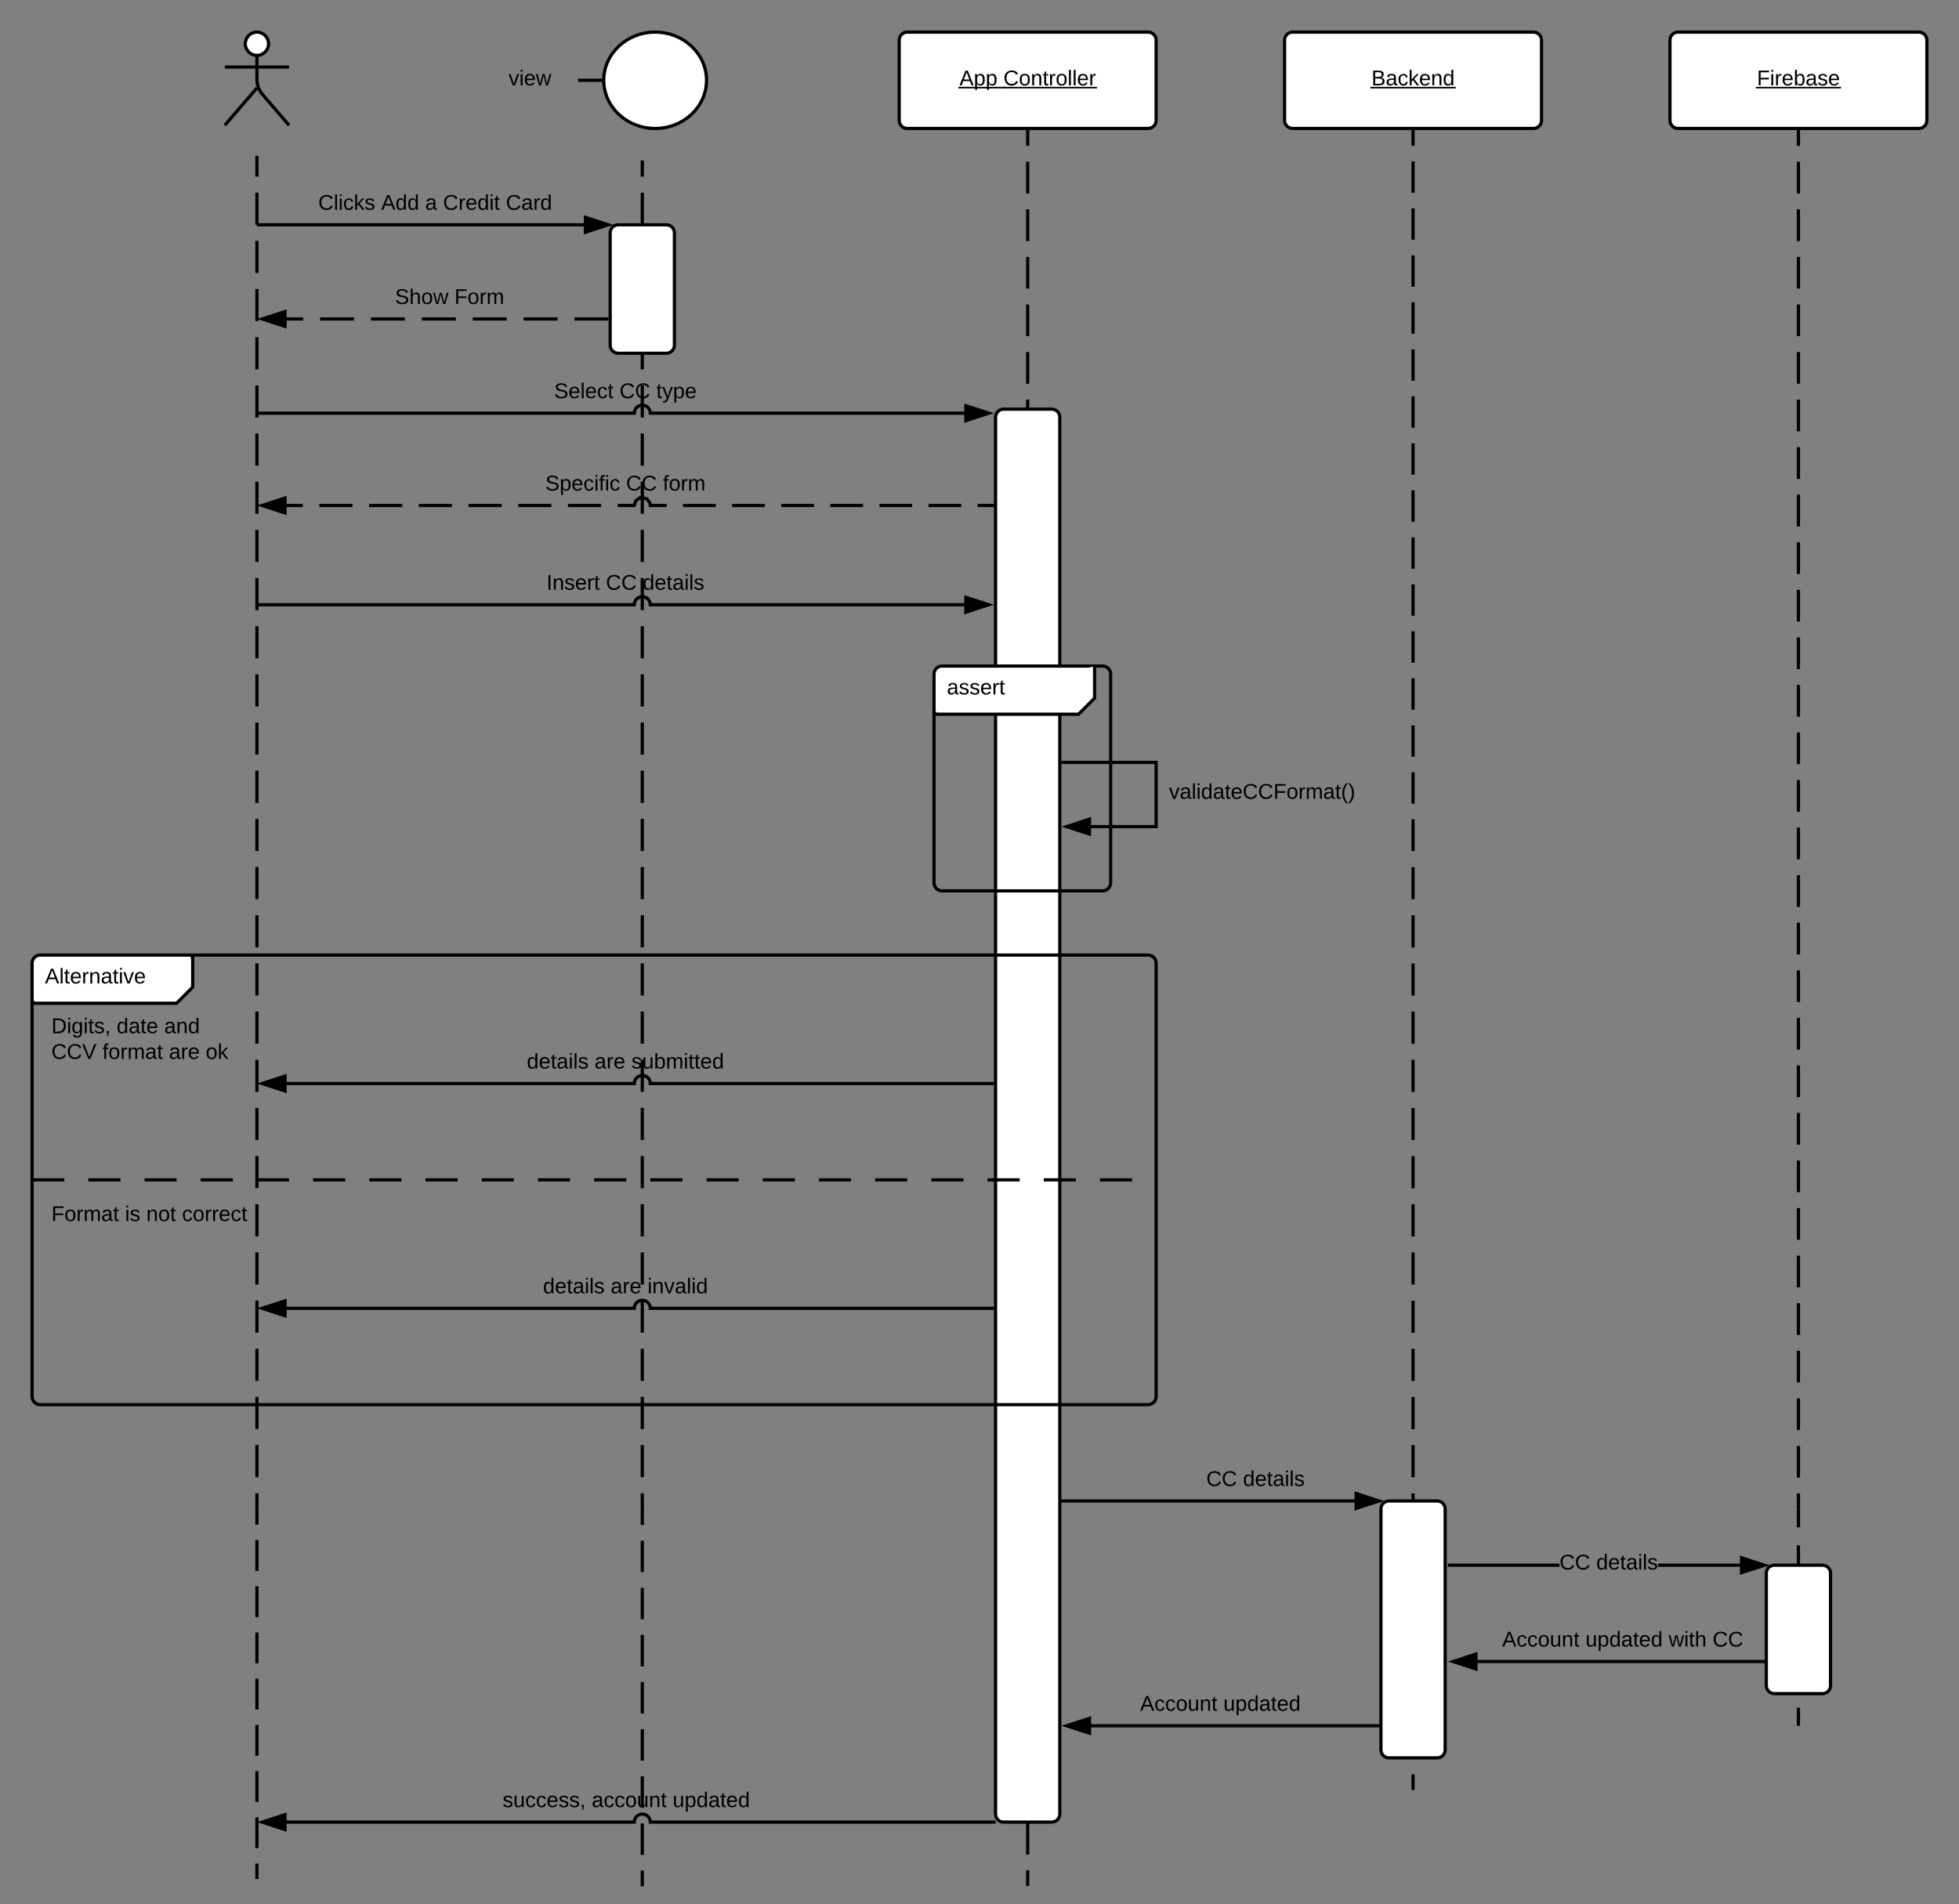 <svg xmlns="http://www.w3.org/2000/svg" xmlns:xlink="http://www.w3.org/1999/xlink" xmlns:lucid="lucid" width="1220" height="1185.83"><rect width="100%" height="100%" fill="#808080" stroke="none"/><g transform="translate(-12 534.833)" lucid:page-tab-id="0_0"><path d="M652 405.17v234.55" fill="none"/><path d="M652 405.17v9.77m0 9.77v19.56m0 9.77v19.55m0 9.77v19.55m0 9.77v19.54m0 9.8v19.53m0 9.78v19.55m0 9.77v19.55m0 9.77v9.78" stroke="#000" stroke-width="2" fill="none"/><path d="M179.25-507.58c0 4-3.25 7.25-7.25 7.25s-7.25-3.25-7.25-7.25 3.25-7.25 7.25-7.25 7.25 3.24 7.25 7.25z" stroke="#000" stroke-width="2" fill="#fff"/><path d="M152-509.83c0-2.76 2.24-5 5-5h30c2.76 0 5 2.24 5 5v48c0 2.76-2.24 5-5 5h-30c-2.76 0-5-2.24-5-5z" fill="none"/><path d="M172-500.33v15.3c0 2.76 1.46 6.7 3.26 8.78L192-456.83m-20-23.2l-20 23.2m0-36.25h40" stroke="#000" stroke-width="2" fill="none"/><path d="M172-434.83v840" fill="none"/><path d="M172-434.83v10m0 10v20m0 10v20m0 10v20m0 10v20m0 10v20m0 10v20m0 10v20m0 10v20m0 10v20m0 10v20m0 10v20m0 10v20m0 10v20m0 10v20m0 10v20m0 10v20m0 10v20m0 10v20m0 10v20m0 10v20m0 10v20m0 10v20m0 10v20m0 10v20m0 10v20m0 10v20m0 10v20m0 10v10" stroke="#000" stroke-width="2" fill="none"/><path d="M173-434.83h-2v-3h2z"/><path d="M372-484.83h16m64 0c0 16.57-14.33 30-32 30s-32-13.43-32-30 14.33-30 32-30 32 13.43 32 30z" stroke="#000" stroke-width="2" fill="#fff"/><path d="M372-486.03h16v2.4h-16z" fill="none"/><path d="M572-509.83c0-2.76 2.24-5 5-5h150c2.76 0 5 2.24 5 5v50c0 2.76-2.24 5-5 5H577c-2.76 0-5-2.24-5-5z" stroke="#000" stroke-width="2" fill="#fff"/><use xlink:href="#a" transform="matrix(1,0,0,1,572,-514.833) translate(37.505 33.167)"/><use xlink:href="#b" transform="matrix(1,0,0,1,572,-514.833) translate(64.912 33.167)"/><path d="M812-509.83c0-2.76 2.24-5 5-5h150c2.76 0 5 2.24 5 5v50c0 2.76-2.24 5-5 5H817c-2.76 0-5-2.24-5-5z" stroke="#000" stroke-width="2" fill="#fff"/><use xlink:href="#c" transform="matrix(1,0,0,1,812,-514.833) translate(54.079 33.167)"/><path d="M1052-509.83c0-2.76 2.24-5 5-5h150c2.76 0 5 2.24 5 5v50c0 2.76-2.24 5-5 5h-150c-2.76 0-5-2.24-5-5z" stroke="#000" stroke-width="2" fill="#fff"/><use xlink:href="#d" transform="matrix(1,0,0,1,1052,-514.833) translate(54.135 33.167)"/><path d="M412-434.83v840" fill="none"/><path d="M412-434.83v10m0 10v20m0 10v20m0 10v20m0 10v20m0 10v20m0 10v20m0 10v20m0 10v20m0 10v20m0 10v20m0 10v20m0 10v20m0 10v20m0 10v20m0 10v20m0 10v20m0 10v20m0 10v20m0 10v20m0 10v20m0 10v20m0 10v20m0 10v20m0 10v20m0 10v20m0 10v20m0 10v20m0 10v10" stroke="#000" stroke-width="2" fill="none"/><path d="M652-453.83v859" fill="none"/><path d="M652-453.83v9.87m0 9.87v19.76m0 9.87v19.75m0 9.88v19.74m0 9.88v19.74m0 9.88v19.74m0 9.88v19.74m0 9.88v19.75m0 9.86V-207m0 9.88v19.75m0 9.87v19.75m0 9.87v19.75m0 9.87v19.75m0 9.86v19.75m0 9.88v19.75m0 9.87V.35m0 9.87v19.75m0 9.87V59.6m0 9.87V89.2m0 9.9v19.73m0 9.88v19.75m0 9.88v19.74m0 9.88v19.75m0 9.87v19.75m0 9.87v19.74m0 9.87v19.76m0 9.87v19.75m0 9.87v19.75m0 9.87v19.75m0 9.87v9.87" stroke="#000" stroke-width="2" fill="none"/><path d="M653-453.83h-2v-1h2z"/><path d="M892-453.83v859" fill="none"/><path d="M892-453.83v9.75m0 9.76v19.5m0 9.76v19.52m0 9.75v19.52m0 9.76v19.5m0 9.76v19.52m0 9.75v19.52m0 9.76v19.5m0 9.76v19.52m0 9.75v19.52m0 9.76v19.5m0 9.76v19.52m0 9.75v19.52m0 9.76v19.5m0 9.76v19.52m0 9.75v19.77m0 10v20m0 10v20m0 10v20m0 10v20m0 10v20m0 10v20m0 10v20m0 10v20m0 10v20m0 10v20m0 10v20m0 10v20m0 10v20m0 10v10" stroke="#000" stroke-width="2" fill="none"/><path d="M893-453.83h-2v-1h2z"/><path d="M1132-453.83v859" fill="none"/><path d="M1132-453.83v9.87m0 9.87v19.76m0 9.87v19.75m0 9.88v19.74m0 9.88v19.74m0 9.88v19.74m0 9.88v19.74m0 9.88v19.75m0 9.86V-207m0 9.88v19.75m0 9.87v19.75m0 9.87v19.75m0 9.87v19.75m0 9.86v19.75m0 9.88v19.75m0 9.87V.35m0 9.87v19.75m0 9.87V59.6m0 9.87V89.2m0 9.9v19.73m0 9.88v19.75m0 9.88v19.74m0 9.88v19.75m0 9.87v19.75m0 9.87v19.74m0 9.87v19.76m0 9.87v19.75m0 9.87v19.75m0 9.87v19.75m0 9.87v9.87" stroke="#000" stroke-width="2" fill="none"/><path d="M1133-453.83h-2v-1h2z"/><path d="M172-394.83h203.84" stroke="#000" stroke-width="2" fill="none"/><path d="M390.84-394.83l-14.27 4.63v-9.27z"/><path d="M394.07-394.83l-18.5 6v-12.02zm-16.5 3.26l10.03-3.26-10.03-3.26z"/><use xlink:href="#e" transform="matrix(1,0,0,1,210.222,-414.833) translate(0 10.667)"/><use xlink:href="#f" transform="matrix(1,0,0,1,210.222,-414.833) translate(39.148 10.667)"/><use xlink:href="#g" transform="matrix(1,0,0,1,210.222,-414.833) translate(66.556 10.667)"/><use xlink:href="#h" transform="matrix(1,0,0,1,210.222,-414.833) translate(77.667 10.667)"/><use xlink:href="#i" transform="matrix(1,0,0,1,210.222,-414.833) translate(116.815 10.667)"/><path d="M412-336.17H190.24" fill="none"/><path d="M412-336.17h-10.56m-10.56 0h-21.12m-10.56 0h-21.12m-10.56 0H306.4m-10.56 0h-21.12m-10.56 0h-21.12m-10.56 0h-21.12m-10.56 0h-10.56" stroke="#000" stroke-width="2" fill="none"/><path d="M175.24-336.17l14.26-4.63v9.27z" stroke="#000" stroke-width="2"/><use xlink:href="#j" transform="matrix(1,0,0,1,258,-356.167) translate(0 10.667)"/><use xlink:href="#k" transform="matrix(1,0,0,1,258,-356.167) translate(37 10.667)"/><path d="M172-277.5h235c0-2.76 2.24-5 5-5s5 2.24 5 5h195.76" stroke="#000" stroke-width="2" fill="none"/><path d="M627.76-277.5l-14.26 4.64v-9.28z" stroke="#000" stroke-width="2"/><use xlink:href="#l" transform="matrix(1,0,0,1,357.111,-297.5) translate(0 10.667)"/><use xlink:href="#m" transform="matrix(1,0,0,1,357.111,-297.5) translate(40.704 10.667)"/><use xlink:href="#n" transform="matrix(1,0,0,1,357.111,-297.5) translate(63.593 10.667)"/><path d="M632-275c0-2.76 2.24-5 5-5h30c2.76 0 5 2.24 5 5v870c0 2.76-2.24 5-5 5h-30c-2.76 0-5-2.24-5-5z" stroke="#000" stroke-width="2" fill="#fff"/><path d="M593.67-115c0-2.76 2.24-5 5-5h90c2.76 0 5 2.24 5 5v10c0 2.76-1.6 6.58-3.54 8.54l-2.93 2.92c-1.95 1.96-5.77 3.54-8.53 3.54h-80c-2.76 0-5-2.24-5-5z" fill="#fff"/><path d="M593.67-115c0-2.76 2.24-5 5-5h100c2.76 0 5 2.24 5 5V15c0 2.76-2.24 5-5 5h-100c-2.76 0-5-2.24-5-5z" stroke="#000" stroke-width="2" fill="none"/><path d="M693.67-120v20l-10 10h-90" stroke="#000" stroke-width="2" fill="#fff"/><use xlink:href="#o" transform="matrix(1,0,0,1,601.667,-120) translate(0 17.667)"/><path d="M392-389.83c0-2.76 2.24-5 5-5h30c2.76 0 5 2.24 5 5v70c0 2.76-2.24 5-5 5h-30c-2.76 0-5-2.24-5-5z" stroke="#000" stroke-width="2" fill="#fff"/><path d="M312-509.83c0-2.76 2.24-5 5-5h50c2.76 0 5 2.24 5 5v50c0 2.76-2.24 5-5 5h-50c-2.76 0-5-2.24-5-5z" stroke="#000" stroke-opacity="0" stroke-width="2" fill="#fff" fill-opacity="0"/><use xlink:href="#p" transform="matrix(1,0,0,1,312,-514.833) translate(16.709 33.167)"/><path d="M172 405.17V635.4" fill="none"/><path d="M172 405.17v9.6m0 9.58v19.2m0 9.58v19.2m0 9.58v19.2m0 9.6v19.18m0 9.6v19.18m0 9.6v19.18m0 9.6v19.17m0 9.6v9.6" stroke="#000" stroke-width="2" fill="none"/><path d="M892 405.17V580" fill="none"/><path d="M892 405.17v9.7m0 9.72V444m0 9.7v19.44m0 9.7v19.44m0 9.7v19.44m0 9.7v19.43m0 9.72v9.7" stroke="#000" stroke-width="2" fill="none"/><path d="M1132 405.17V540" fill="none"/><path d="M1132 405.17v11.23m0 11.24v22.47m0 11.25v22.47m0 11.24v22.47m0 11.23V540" stroke="#000" stroke-width="2" fill="none"/><path d="M412 405.17V640" fill="none"/><path d="M412 405.17v9.78m0 9.8v19.56m0 9.8v19.56m0 9.78V503m0 9.8v19.57m0 9.78v19.57m0 9.8v19.56m0 9.78v19.57m0 9.8V640M673-60h59v40h-40.76" stroke="#000" stroke-width="2" fill="none"/><path d="M676.24-20l14.26-4.64v9.28z" stroke="#000" stroke-width="2"/><use xlink:href="#q" transform="matrix(1,0,0,1,740,-48) translate(0 10.667)"/><path d="M190.24-220H407c0-2.76 2.24-5 5-5s5 2.24 5 5h214" fill="none"/><path d="M190.24-220h10.32m10.32 0h20.64m10.33 0h20.64m10.3 0h20.66m10.32 0h20.64m10.33 0h20.64m10.3 0h20.66m10.32 0H407l.96-2.95 2.46-1.8L412-225l2.95.96 1.8 2.46.25 1.58h10.2m10.18 0h20.38m10.2 0h20.37m10.2 0h20.37m10.2 0h20.38m10.2 0h20.37m10.2 0h20.37m10.2 0H631" stroke="#000" stroke-width="2" fill="none"/><path d="M175.24-220l14.26-4.64v9.28z" stroke="#000" stroke-width="2"/><path d="M632-219h-1v-2h1z"/><use xlink:href="#r" transform="matrix(1,0,0,1,351.611,-240) translate(0 10.667)"/><use xlink:href="#m" transform="matrix(1,0,0,1,351.611,-240) translate(50.296 10.667)"/><use xlink:href="#s" transform="matrix(1,0,0,1,351.611,-240) translate(73.185 10.667)"/><path d="M172-158.2h235c0-2.76 2.24-5 5-5s5 2.24 5 5h195.76" stroke="#000" stroke-width="2" fill="none"/><path d="M627.76-158.2l-14.26 4.64v-9.27z"/><path d="M631-158.2l-18.5 6v-12zm-16.5 3.26l10.03-3.26-10.03-3.26z"/><use xlink:href="#t" transform="matrix(1,0,0,1,352.333,-178.199) translate(0 10.667)"/><use xlink:href="#m" transform="matrix(1,0,0,1,352.333,-178.199) translate(37 10.667)"/><use xlink:href="#u" transform="matrix(1,0,0,1,352.333,-178.199) translate(59.889 10.667)"/><path d="M32 65c0-2.76 2.24-5 5-5h90c2.76 0 5 2.24 5 5v10c0 2.76-1.58 6.58-3.54 8.54l-2.92 2.92C123.58 88.42 119.76 90 117 90H37c-2.76 0-5-2.24-5-5z" fill="#fff"/><path d="M132 60v20l-10 10H32" stroke="#000" stroke-width="2" fill="none"/><path d="M32 65c0-2.76 2.24-5 5-5h690c2.76 0 5 2.24 5 5v270c0 2.76-2.24 5-5 5H37c-2.76 0-5-2.24-5-5zM32 200h20m15 0h20m15 0h20m15 0h20m15 0h20m15 0h20m15 0h20m15 0h20m15 0h20m15 0h20m15 0h20m15 0h20m15 0h20m15 0h20m15 0h20m15 0h20m15 0h20m15 0h20m15 0h20m15 0h20" stroke="#000" stroke-width="2" fill="none"/><use xlink:href="#v" transform="matrix(1,0,0,1,40,60) translate(0 17.667)"/><use xlink:href="#w" transform="matrix(1,0,0,1,44,98) translate(0 10.667)"/><use xlink:href="#x" transform="matrix(1,0,0,1,44,98) translate(40.63 10.667)"/><use xlink:href="#y" transform="matrix(1,0,0,1,44,98) translate(70.259 10.667)"/><use xlink:href="#z" transform="matrix(1,0,0,1,44,98) translate(0 26.667)"/><use xlink:href="#A" transform="matrix(1,0,0,1,44,98) translate(31.778 26.667)"/><use xlink:href="#B" transform="matrix(1,0,0,1,44,98) translate(73.185 26.667)"/><use xlink:href="#C" transform="matrix(1,0,0,1,44,98) translate(96.111 26.667)"/><use xlink:href="#D" transform="matrix(1,0,0,1,44,208) translate(0 17.667)"/><use xlink:href="#E" transform="matrix(1,0,0,1,44,208) translate(45.815 17.667)"/><use xlink:href="#F" transform="matrix(1,0,0,1,44,208) translate(59.111 17.667)"/><use xlink:href="#G" transform="matrix(1,0,0,1,44,208) translate(81.333 17.667)"/><path d="M190.24 280H407c0-2.76 2.24-5 5-5s5 2.24 5 5h214" stroke="#000" stroke-width="2" fill="none"/><path d="M175.24 280l14.26-4.64v9.28z" stroke="#000" stroke-width="2"/><path d="M632 281h-1v-2h1z"/><use xlink:href="#H" transform="matrix(1,0,0,1,350.13,260) translate(0 10.667)"/><use xlink:href="#B" transform="matrix(1,0,0,1,350.13,260) translate(42.148 10.667)"/><use xlink:href="#I" transform="matrix(1,0,0,1,350.13,260) translate(65.074 10.667)"/><path d="M190.24 140H407c0-2.76 2.24-5 5-5s5 2.24 5 5h214" stroke="#000" stroke-width="2" fill="none"/><path d="M175.24 140l14.26-4.64v9.28z" stroke="#000" stroke-width="2"/><path d="M632 141h-1v-2h1z"/><use xlink:href="#H" transform="matrix(1,0,0,1,340.111,120) translate(0 10.667)"/><use xlink:href="#B" transform="matrix(1,0,0,1,340.111,120) translate(42.148 10.667)"/><use xlink:href="#J" transform="matrix(1,0,0,1,340.111,120) translate(65.074 10.667)"/><path d="M872 405c0-2.76 2.24-5 5-5h30c2.76 0 5 2.24 5 5v150c0 2.76-2.24 5-5 5h-30c-2.76 0-5-2.24-5-5z" stroke="#000" stroke-width="2" fill="#fff"/><path d="M672 400h183.84" stroke="#000" stroke-width="2" fill="none"/><path d="M870.84 400l-14.27 4.64v-9.28z"/><path d="M874.07 400l-18.5 6v-12zm-16.5 3.26L867.6 400l-10.03-3.26z"/><g><use xlink:href="#K" transform="matrix(1,0,0,1,763.229,380) translate(0 10.667)"/><use xlink:href="#u" transform="matrix(1,0,0,1,763.229,380) translate(22.889 10.667)"/></g><path d="M1112 445c0-2.76 2.24-5 5-5h30c2.76 0 5 2.24 5 5v70c0 2.76-2.24 5-5 5h-30c-2.76 0-5-2.24-5-5z" stroke="#000" stroke-width="2" fill="#fff"/><path d="M983.2 441h-69.53v-2h69.53zm112.64 0h-51.3v-2h51.3zM1110.84 440l-14.27 4.64v-9.28z"/><path d="M1114.07 440l-18.5 6v-12zm-16.5 3.26l10.03-3.26-10.03-3.26z"/><g><use xlink:href="#K" transform="matrix(1,0,0,1,983.203,432) translate(0 10.667)"/><use xlink:href="#u" transform="matrix(1,0,0,1,983.203,432) translate(22.889 10.667)"/></g><path d="M931.9 500H1111" stroke="#000" stroke-width="2" fill="none"/><path d="M916.9 500l14.27-4.64v9.28z" stroke="#000" stroke-width="2"/><path d="M1112 501h-1v-2h1z"/><g><use xlink:href="#L" transform="matrix(1,0,0,1,947.489,480) translate(0 10.667)"/><use xlink:href="#M" transform="matrix(1,0,0,1,947.489,480) translate(51.852 10.667)"/><use xlink:href="#N" transform="matrix(1,0,0,1,947.489,480) translate(103.704 10.667)"/><use xlink:href="#O" transform="matrix(1,0,0,1,947.489,480) translate(131.037 10.667)"/></g><path d="M691.24 540H871" stroke="#000" stroke-width="2" fill="none"/><path d="M690.5 544.64L676.24 540l14.26-4.64z"/><path d="M691.5 546l-18.5-6 18.5-6zm-12.03-6l10.03 3.26v-6.52zM872 541h-1v-2h1z"/><g><use xlink:href="#L" transform="matrix(1,0,0,1,722,520) translate(0 10.667)"/><use xlink:href="#P" transform="matrix(1,0,0,1,722,520) translate(51.852 10.667)"/></g><path d="M190.24 600H407c0-2.76 2.24-5 5-5s5 2.24 5 5h215" stroke="#000" stroke-width="2" fill="none"/><path d="M175.24 600l14.26-4.64v9.28z" stroke="#000" stroke-width="2"/><g><use xlink:href="#Q" transform="matrix(1,0,0,1,324.963,580) translate(0 10.667)"/><use xlink:href="#R" transform="matrix(1,0,0,1,324.963,580) translate(55.556 10.667)"/><use xlink:href="#P" transform="matrix(1,0,0,1,324.963,580) translate(105.926 10.667)"/></g><defs><path d="M205 0l-28-72H64L36 0H1l101-248h38L239 0h-34zm-38-99l-47-123c-12 45-31 82-46 123h93" id="S"/><path d="M115-194c55 1 70 41 70 98S169 2 115 4C84 4 66-9 55-30l1 105H24l-1-265h31l2 30c10-21 28-34 59-34zm-8 174c40 0 45-34 45-75s-6-73-45-74c-42 0-51 32-51 76 0 43 10 73 51 73" id="T"/><g id="a"><use transform="matrix(0.037,0,0,0.037,0,0)" xlink:href="#S"/><use transform="matrix(0.037,0,0,0.037,8.889,0)" xlink:href="#T"/><use transform="matrix(0.037,0,0,0.037,16.296,0)" xlink:href="#T"/><path d="M-.67.92h28.74v.98H-.67z"/></g><path d="M212-179c-10-28-35-45-73-45-59 0-87 40-87 99 0 60 29 101 89 101 43 0 62-24 78-52l27 14C228-24 195 4 139 4 59 4 22-46 18-125c-6-104 99-153 187-111 19 9 31 26 39 46" id="U"/><path d="M100-194c62-1 85 37 85 99 1 63-27 99-86 99S16-35 15-95c0-66 28-99 85-99zM99-20c44 1 53-31 53-75 0-43-8-75-51-75s-53 32-53 75 10 74 51 75" id="V"/><path d="M117-194c89-4 53 116 60 194h-32v-121c0-31-8-49-39-48C34-167 62-67 57 0H25l-1-190h30c1 10-1 24 2 32 11-22 29-35 61-36" id="W"/><path d="M59-47c-2 24 18 29 38 22v24C64 9 27 4 27-40v-127H5v-23h24l9-43h21v43h35v23H59v120" id="X"/><path d="M114-163C36-179 61-72 57 0H25l-1-190h30c1 12-1 29 2 39 6-27 23-49 58-41v29" id="Y"/><path d="M24 0v-261h32V0H24" id="Z"/><path d="M100-194c63 0 86 42 84 106H49c0 40 14 67 53 68 26 1 43-12 49-29l28 8c-11 28-37 45-77 45C44 4 14-33 15-96c1-61 26-98 85-98zm52 81c6-60-76-77-97-28-3 7-6 17-6 28h103" id="aa"/><g id="b"><use transform="matrix(0.037,0,0,0.037,0,0)" xlink:href="#U"/><use transform="matrix(0.037,0,0,0.037,9.593,0)" xlink:href="#V"/><use transform="matrix(0.037,0,0,0.037,17,0)" xlink:href="#W"/><use transform="matrix(0.037,0,0,0.037,24.407,0)" xlink:href="#X"/><use transform="matrix(0.037,0,0,0.037,28.111,0)" xlink:href="#Y"/><use transform="matrix(0.037,0,0,0.037,32.519,0)" xlink:href="#V"/><use transform="matrix(0.037,0,0,0.037,39.926,0)" xlink:href="#Z"/><use transform="matrix(0.037,0,0,0.037,42.852,0)" xlink:href="#Z"/><use transform="matrix(0.037,0,0,0.037,45.778,0)" xlink:href="#aa"/><use transform="matrix(0.037,0,0,0.037,53.185,0)" xlink:href="#Y"/><path d="M-.67.92h58.93v.98H-.67z"/></g><path d="M160-131c35 5 61 23 61 61C221 17 115-2 30 0v-248c76 3 177-17 177 60 0 33-19 50-47 57zm-97-11c50-1 110 9 110-42 0-47-63-36-110-37v79zm0 115c55-2 124 14 124-45 0-56-70-42-124-44v89" id="ab"/><path d="M141-36C126-15 110 5 73 4 37 3 15-17 15-53c-1-64 63-63 125-63 3-35-9-54-41-54-24 1-41 7-42 31l-33-3c5-37 33-52 76-52 45 0 72 20 72 64v82c-1 20 7 32 28 27v20c-31 9-61-2-59-35zM48-53c0 20 12 33 32 33 41-3 63-29 60-74-43 2-92-5-92 41" id="ac"/><path d="M96-169c-40 0-48 33-48 73s9 75 48 75c24 0 41-14 43-38l32 2c-6 37-31 61-74 61-59 0-76-41-82-99-10-93 101-131 147-64 4 7 5 14 7 22l-32 3c-4-21-16-35-41-35" id="ad"/><path d="M143 0L79-87 56-68V0H24v-261h32v163l83-92h37l-77 82L181 0h-38" id="ae"/><path d="M85-194c31 0 48 13 60 33l-1-100h32l1 261h-30c-2-10 0-23-3-31C134-8 116 4 85 4 32 4 16-35 15-94c0-66 23-100 70-100zm9 24c-40 0-46 34-46 75 0 40 6 74 45 74 42 0 51-32 51-76 0-42-9-74-50-73" id="af"/><g id="c"><use transform="matrix(0.037,0,0,0.037,0,0)" xlink:href="#ab"/><use transform="matrix(0.037,0,0,0.037,8.889,0)" xlink:href="#ac"/><use transform="matrix(0.037,0,0,0.037,16.296,0)" xlink:href="#ad"/><use transform="matrix(0.037,0,0,0.037,22.963,0)" xlink:href="#ae"/><use transform="matrix(0.037,0,0,0.037,29.63,0)" xlink:href="#aa"/><use transform="matrix(0.037,0,0,0.037,37.037,0)" xlink:href="#W"/><use transform="matrix(0.037,0,0,0.037,44.444,0)" xlink:href="#af"/><path d="M-.67.92h53.2v.98H-.68z"/></g><path d="M63-220v92h138v28H63V0H30v-248h175v28H63" id="ag"/><path d="M24-231v-30h32v30H24zM24 0v-190h32V0H24" id="ah"/><path d="M115-194c53 0 69 39 70 98 0 66-23 100-70 100C84 3 66-7 56-30L54 0H23l1-261h32v101c10-23 28-34 59-34zm-8 174c40 0 45-34 45-75 0-40-5-75-45-74-42 0-51 32-51 76 0 43 10 73 51 73" id="ai"/><path d="M135-143c-3-34-86-38-87 0 15 53 115 12 119 90S17 21 10-45l28-5c4 36 97 45 98 0-10-56-113-15-118-90-4-57 82-63 122-42 12 7 21 19 24 35" id="aj"/><g id="d"><use transform="matrix(0.037,0,0,0.037,0,0)" xlink:href="#ag"/><use transform="matrix(0.037,0,0,0.037,8.111,0)" xlink:href="#ah"/><use transform="matrix(0.037,0,0,0.037,11.037,0)" xlink:href="#Y"/><use transform="matrix(0.037,0,0,0.037,15.444,0)" xlink:href="#aa"/><use transform="matrix(0.037,0,0,0.037,22.852,0)" xlink:href="#ai"/><use transform="matrix(0.037,0,0,0.037,30.259,0)" xlink:href="#ac"/><use transform="matrix(0.037,0,0,0.037,37.667,0)" xlink:href="#aj"/><use transform="matrix(0.037,0,0,0.037,44.333,0)" xlink:href="#aa"/><path d="M-.67.92H52.4v.98H-.67z"/></g><g id="e"><use transform="matrix(0.037,0,0,0.037,0,0)" xlink:href="#U"/><use transform="matrix(0.037,0,0,0.037,9.593,0)" xlink:href="#Z"/><use transform="matrix(0.037,0,0,0.037,12.519,0)" xlink:href="#ah"/><use transform="matrix(0.037,0,0,0.037,15.444,0)" xlink:href="#ad"/><use transform="matrix(0.037,0,0,0.037,22.111,0)" xlink:href="#ae"/><use transform="matrix(0.037,0,0,0.037,28.778,0)" xlink:href="#aj"/></g><g id="f"><use transform="matrix(0.037,0,0,0.037,0,0)" xlink:href="#S"/><use transform="matrix(0.037,0,0,0.037,8.889,0)" xlink:href="#af"/><use transform="matrix(0.037,0,0,0.037,16.296,0)" xlink:href="#af"/></g><use transform="matrix(0.037,0,0,0.037,0,0)" xlink:href="#ac" id="g"/><g id="h"><use transform="matrix(0.037,0,0,0.037,0,0)" xlink:href="#U"/><use transform="matrix(0.037,0,0,0.037,9.593,0)" xlink:href="#Y"/><use transform="matrix(0.037,0,0,0.037,14,0)" xlink:href="#aa"/><use transform="matrix(0.037,0,0,0.037,21.407,0)" xlink:href="#af"/><use transform="matrix(0.037,0,0,0.037,28.815,0)" xlink:href="#ah"/><use transform="matrix(0.037,0,0,0.037,31.741,0)" xlink:href="#X"/></g><g id="i"><use transform="matrix(0.037,0,0,0.037,0,0)" xlink:href="#U"/><use transform="matrix(0.037,0,0,0.037,9.593,0)" xlink:href="#ac"/><use transform="matrix(0.037,0,0,0.037,17,0)" xlink:href="#Y"/><use transform="matrix(0.037,0,0,0.037,21.407,0)" xlink:href="#af"/></g><path d="M185-189c-5-48-123-54-124 2 14 75 158 14 163 119 3 78-121 87-175 55-17-10-28-26-33-46l33-7c5 56 141 63 141-1 0-78-155-14-162-118-5-82 145-84 179-34 5 7 8 16 11 25" id="ak"/><path d="M106-169C34-169 62-67 57 0H25v-261h32l-1 103c12-21 28-36 61-36 89 0 53 116 60 194h-32v-121c2-32-8-49-39-48" id="al"/><path d="M206 0h-36l-40-164L89 0H53L-1-190h32L70-26l43-164h34l41 164 42-164h31" id="am"/><g id="j"><use transform="matrix(0.037,0,0,0.037,0,0)" xlink:href="#ak"/><use transform="matrix(0.037,0,0,0.037,8.889,0)" xlink:href="#al"/><use transform="matrix(0.037,0,0,0.037,16.296,0)" xlink:href="#V"/><use transform="matrix(0.037,0,0,0.037,23.704,0)" xlink:href="#am"/></g><path d="M210-169c-67 3-38 105-44 169h-31v-121c0-29-5-50-35-48C34-165 62-65 56 0H25l-1-190h30c1 10-1 24 2 32 10-44 99-50 107 0 11-21 27-35 58-36 85-2 47 119 55 194h-31v-121c0-29-5-49-35-48" id="an"/><g id="k"><use transform="matrix(0.037,0,0,0.037,0,0)" xlink:href="#ag"/><use transform="matrix(0.037,0,0,0.037,8.111,0)" xlink:href="#V"/><use transform="matrix(0.037,0,0,0.037,15.519,0)" xlink:href="#Y"/><use transform="matrix(0.037,0,0,0.037,19.926,0)" xlink:href="#an"/></g><g id="l"><use transform="matrix(0.037,0,0,0.037,0,0)" xlink:href="#ak"/><use transform="matrix(0.037,0,0,0.037,8.889,0)" xlink:href="#aa"/><use transform="matrix(0.037,0,0,0.037,16.296,0)" xlink:href="#Z"/><use transform="matrix(0.037,0,0,0.037,19.222,0)" xlink:href="#aa"/><use transform="matrix(0.037,0,0,0.037,26.63,0)" xlink:href="#ad"/><use transform="matrix(0.037,0,0,0.037,33.296,0)" xlink:href="#X"/></g><g id="m"><use transform="matrix(0.037,0,0,0.037,0,0)" xlink:href="#U"/><use transform="matrix(0.037,0,0,0.037,9.593,0)" xlink:href="#U"/></g><path d="M179-190L93 31C79 59 56 82 12 73V49c39 6 53-20 64-50L1-190h34L92-34l54-156h33" id="ao"/><g id="n"><use transform="matrix(0.037,0,0,0.037,0,0)" xlink:href="#X"/><use transform="matrix(0.037,0,0,0.037,3.704,0)" xlink:href="#ao"/><use transform="matrix(0.037,0,0,0.037,10.37,0)" xlink:href="#T"/><use transform="matrix(0.037,0,0,0.037,17.778,0)" xlink:href="#aa"/></g><g id="o"><use transform="matrix(0.037,0,0,0.037,0,0)" xlink:href="#ac"/><use transform="matrix(0.037,0,0,0.037,7.407,0)" xlink:href="#aj"/><use transform="matrix(0.037,0,0,0.037,14.074,0)" xlink:href="#aj"/><use transform="matrix(0.037,0,0,0.037,20.741,0)" xlink:href="#aa"/><use transform="matrix(0.037,0,0,0.037,28.148,0)" xlink:href="#Y"/><use transform="matrix(0.037,0,0,0.037,32.556,0)" xlink:href="#X"/></g><path d="M108 0H70L1-190h34L89-25l56-165h34" id="ap"/><g id="p"><use transform="matrix(0.037,0,0,0.037,0,0)" xlink:href="#ap"/><use transform="matrix(0.037,0,0,0.037,6.667,0)" xlink:href="#ah"/><use transform="matrix(0.037,0,0,0.037,9.593,0)" xlink:href="#aa"/><use transform="matrix(0.037,0,0,0.037,17,0)" xlink:href="#am"/></g><path d="M87 75C49 33 22-17 22-94c0-76 28-126 65-167h31c-38 41-64 92-64 168S80 34 118 75H87" id="aq"/><path d="M33-261c38 41 65 92 65 168S71 34 33 75H2C39 34 66-17 66-93S39-220 2-261h31" id="ar"/><g id="q"><use transform="matrix(0.037,0,0,0.037,0,0)" xlink:href="#ap"/><use transform="matrix(0.037,0,0,0.037,6.667,0)" xlink:href="#ac"/><use transform="matrix(0.037,0,0,0.037,14.074,0)" xlink:href="#Z"/><use transform="matrix(0.037,0,0,0.037,17,0)" xlink:href="#ah"/><use transform="matrix(0.037,0,0,0.037,19.926,0)" xlink:href="#af"/><use transform="matrix(0.037,0,0,0.037,27.333,0)" xlink:href="#ac"/><use transform="matrix(0.037,0,0,0.037,34.741,0)" xlink:href="#X"/><use transform="matrix(0.037,0,0,0.037,38.444,0)" xlink:href="#aa"/><use transform="matrix(0.037,0,0,0.037,45.852,0)" xlink:href="#U"/><use transform="matrix(0.037,0,0,0.037,55.444,0)" xlink:href="#U"/><use transform="matrix(0.037,0,0,0.037,65.037,0)" xlink:href="#ag"/><use transform="matrix(0.037,0,0,0.037,73.148,0)" xlink:href="#V"/><use transform="matrix(0.037,0,0,0.037,80.556,0)" xlink:href="#Y"/><use transform="matrix(0.037,0,0,0.037,84.963,0)" xlink:href="#an"/><use transform="matrix(0.037,0,0,0.037,96.037,0)" xlink:href="#ac"/><use transform="matrix(0.037,0,0,0.037,103.444,0)" xlink:href="#X"/><use transform="matrix(0.037,0,0,0.037,107.148,0)" xlink:href="#aq"/><use transform="matrix(0.037,0,0,0.037,111.556,0)" xlink:href="#ar"/></g><path d="M101-234c-31-9-42 10-38 44h38v23H63V0H32v-167H5v-23h27c-7-52 17-82 69-68v24" id="as"/><g id="r"><use transform="matrix(0.037,0,0,0.037,0,0)" xlink:href="#ak"/><use transform="matrix(0.037,0,0,0.037,8.889,0)" xlink:href="#T"/><use transform="matrix(0.037,0,0,0.037,16.296,0)" xlink:href="#aa"/><use transform="matrix(0.037,0,0,0.037,23.704,0)" xlink:href="#ad"/><use transform="matrix(0.037,0,0,0.037,30.37,0)" xlink:href="#ah"/><use transform="matrix(0.037,0,0,0.037,33.296,0)" xlink:href="#as"/><use transform="matrix(0.037,0,0,0.037,37,0)" xlink:href="#ah"/><use transform="matrix(0.037,0,0,0.037,39.926,0)" xlink:href="#ad"/></g><g id="s"><use transform="matrix(0.037,0,0,0.037,0,0)" xlink:href="#as"/><use transform="matrix(0.037,0,0,0.037,3.704,0)" xlink:href="#V"/><use transform="matrix(0.037,0,0,0.037,11.111,0)" xlink:href="#Y"/><use transform="matrix(0.037,0,0,0.037,15.519,0)" xlink:href="#an"/></g><path d="M33 0v-248h34V0H33" id="at"/><g id="t"><use transform="matrix(0.037,0,0,0.037,0,0)" xlink:href="#at"/><use transform="matrix(0.037,0,0,0.037,3.704,0)" xlink:href="#W"/><use transform="matrix(0.037,0,0,0.037,11.111,0)" xlink:href="#aj"/><use transform="matrix(0.037,0,0,0.037,17.778,0)" xlink:href="#aa"/><use transform="matrix(0.037,0,0,0.037,25.185,0)" xlink:href="#Y"/><use transform="matrix(0.037,0,0,0.037,29.593,0)" xlink:href="#X"/></g><g id="u"><use transform="matrix(0.037,0,0,0.037,0,0)" xlink:href="#af"/><use transform="matrix(0.037,0,0,0.037,7.407,0)" xlink:href="#aa"/><use transform="matrix(0.037,0,0,0.037,14.815,0)" xlink:href="#X"/><use transform="matrix(0.037,0,0,0.037,18.519,0)" xlink:href="#ac"/><use transform="matrix(0.037,0,0,0.037,25.926,0)" xlink:href="#ah"/><use transform="matrix(0.037,0,0,0.037,28.852,0)" xlink:href="#Z"/><use transform="matrix(0.037,0,0,0.037,31.778,0)" xlink:href="#aj"/></g><g id="v"><use transform="matrix(0.037,0,0,0.037,0,0)" xlink:href="#S"/><use transform="matrix(0.037,0,0,0.037,8.889,0)" xlink:href="#Z"/><use transform="matrix(0.037,0,0,0.037,11.815,0)" xlink:href="#X"/><use transform="matrix(0.037,0,0,0.037,15.519,0)" xlink:href="#aa"/><use transform="matrix(0.037,0,0,0.037,22.926,0)" xlink:href="#Y"/><use transform="matrix(0.037,0,0,0.037,27.333,0)" xlink:href="#W"/><use transform="matrix(0.037,0,0,0.037,34.741,0)" xlink:href="#ac"/><use transform="matrix(0.037,0,0,0.037,42.148,0)" xlink:href="#X"/><use transform="matrix(0.037,0,0,0.037,45.852,0)" xlink:href="#ah"/><use transform="matrix(0.037,0,0,0.037,48.778,0)" xlink:href="#ap"/><use transform="matrix(0.037,0,0,0.037,55.444,0)" xlink:href="#aa"/></g><path d="M30-248c118-7 216 8 213 122C240-48 200 0 122 0H30v-248zM63-27c89 8 146-16 146-99s-60-101-146-95v194" id="au"/><path d="M177-190C167-65 218 103 67 71c-23-6-38-20-44-43l32-5c15 47 100 32 89-28v-30C133-14 115 1 83 1 29 1 15-40 15-95c0-56 16-97 71-98 29-1 48 16 59 35 1-10 0-23 2-32h30zM94-22c36 0 50-32 50-73 0-42-14-75-50-75-39 0-46 34-46 75s6 73 46 73" id="av"/><path d="M68-38c1 34 0 65-14 84H32c9-13 17-26 17-46H33v-38h35" id="aw"/><g id="w"><use transform="matrix(0.037,0,0,0.037,0,0)" xlink:href="#au"/><use transform="matrix(0.037,0,0,0.037,9.593,0)" xlink:href="#ah"/><use transform="matrix(0.037,0,0,0.037,12.519,0)" xlink:href="#av"/><use transform="matrix(0.037,0,0,0.037,19.926,0)" xlink:href="#ah"/><use transform="matrix(0.037,0,0,0.037,22.852,0)" xlink:href="#X"/><use transform="matrix(0.037,0,0,0.037,26.556,0)" xlink:href="#aj"/><use transform="matrix(0.037,0,0,0.037,33.222,0)" xlink:href="#aw"/></g><g id="x"><use transform="matrix(0.037,0,0,0.037,0,0)" xlink:href="#af"/><use transform="matrix(0.037,0,0,0.037,7.407,0)" xlink:href="#ac"/><use transform="matrix(0.037,0,0,0.037,14.815,0)" xlink:href="#X"/><use transform="matrix(0.037,0,0,0.037,18.519,0)" xlink:href="#aa"/></g><g id="y"><use transform="matrix(0.037,0,0,0.037,0,0)" xlink:href="#ac"/><use transform="matrix(0.037,0,0,0.037,7.407,0)" xlink:href="#W"/><use transform="matrix(0.037,0,0,0.037,14.815,0)" xlink:href="#af"/></g><path d="M137 0h-34L2-248h35l83 218 83-218h36" id="ax"/><g id="z"><use transform="matrix(0.037,0,0,0.037,0,0)" xlink:href="#U"/><use transform="matrix(0.037,0,0,0.037,9.593,0)" xlink:href="#U"/><use transform="matrix(0.037,0,0,0.037,19.185,0)" xlink:href="#ax"/></g><g id="A"><use transform="matrix(0.037,0,0,0.037,0,0)" xlink:href="#as"/><use transform="matrix(0.037,0,0,0.037,3.704,0)" xlink:href="#V"/><use transform="matrix(0.037,0,0,0.037,11.111,0)" xlink:href="#Y"/><use transform="matrix(0.037,0,0,0.037,15.519,0)" xlink:href="#an"/><use transform="matrix(0.037,0,0,0.037,26.593,0)" xlink:href="#ac"/><use transform="matrix(0.037,0,0,0.037,34,0)" xlink:href="#X"/></g><g id="B"><use transform="matrix(0.037,0,0,0.037,0,0)" xlink:href="#ac"/><use transform="matrix(0.037,0,0,0.037,7.407,0)" xlink:href="#Y"/><use transform="matrix(0.037,0,0,0.037,11.815,0)" xlink:href="#aa"/></g><g id="C"><use transform="matrix(0.037,0,0,0.037,0,0)" xlink:href="#V"/><use transform="matrix(0.037,0,0,0.037,7.407,0)" xlink:href="#ae"/></g><g id="D"><use transform="matrix(0.037,0,0,0.037,0,0)" xlink:href="#ag"/><use transform="matrix(0.037,0,0,0.037,8.111,0)" xlink:href="#V"/><use transform="matrix(0.037,0,0,0.037,15.519,0)" xlink:href="#Y"/><use transform="matrix(0.037,0,0,0.037,19.926,0)" xlink:href="#an"/><use transform="matrix(0.037,0,0,0.037,31,0)" xlink:href="#ac"/><use transform="matrix(0.037,0,0,0.037,38.407,0)" xlink:href="#X"/></g><g id="E"><use transform="matrix(0.037,0,0,0.037,0,0)" xlink:href="#ah"/><use transform="matrix(0.037,0,0,0.037,2.926,0)" xlink:href="#aj"/></g><g id="F"><use transform="matrix(0.037,0,0,0.037,0,0)" xlink:href="#W"/><use transform="matrix(0.037,0,0,0.037,7.407,0)" xlink:href="#V"/><use transform="matrix(0.037,0,0,0.037,14.815,0)" xlink:href="#X"/></g><g id="G"><use transform="matrix(0.037,0,0,0.037,0,0)" xlink:href="#ad"/><use transform="matrix(0.037,0,0,0.037,6.667,0)" xlink:href="#V"/><use transform="matrix(0.037,0,0,0.037,14.074,0)" xlink:href="#Y"/><use transform="matrix(0.037,0,0,0.037,18.481,0)" xlink:href="#Y"/><use transform="matrix(0.037,0,0,0.037,22.889,0)" xlink:href="#aa"/><use transform="matrix(0.037,0,0,0.037,30.296,0)" xlink:href="#ad"/><use transform="matrix(0.037,0,0,0.037,36.963,0)" xlink:href="#X"/></g><g id="H"><use transform="matrix(0.037,0,0,0.037,0,0)" xlink:href="#af"/><use transform="matrix(0.037,0,0,0.037,7.407,0)" xlink:href="#aa"/><use transform="matrix(0.037,0,0,0.037,14.815,0)" xlink:href="#X"/><use transform="matrix(0.037,0,0,0.037,18.519,0)" xlink:href="#ac"/><use transform="matrix(0.037,0,0,0.037,25.926,0)" xlink:href="#ah"/><use transform="matrix(0.037,0,0,0.037,28.852,0)" xlink:href="#Z"/><use transform="matrix(0.037,0,0,0.037,31.778,0)" xlink:href="#aj"/></g><g id="I"><use transform="matrix(0.037,0,0,0.037,0,0)" xlink:href="#ah"/><use transform="matrix(0.037,0,0,0.037,2.926,0)" xlink:href="#W"/><use transform="matrix(0.037,0,0,0.037,10.333,0)" xlink:href="#ap"/><use transform="matrix(0.037,0,0,0.037,17,0)" xlink:href="#ac"/><use transform="matrix(0.037,0,0,0.037,24.407,0)" xlink:href="#Z"/><use transform="matrix(0.037,0,0,0.037,27.333,0)" xlink:href="#ah"/><use transform="matrix(0.037,0,0,0.037,30.259,0)" xlink:href="#af"/></g><path d="M84 4C-5 8 30-112 23-190h32v120c0 31 7 50 39 49 72-2 45-101 50-169h31l1 190h-30c-1-10 1-25-2-33-11 22-28 36-60 37" id="ay"/><g id="J"><use transform="matrix(0.037,0,0,0.037,0,0)" xlink:href="#aj"/><use transform="matrix(0.037,0,0,0.037,6.667,0)" xlink:href="#ay"/><use transform="matrix(0.037,0,0,0.037,14.074,0)" xlink:href="#ai"/><use transform="matrix(0.037,0,0,0.037,21.481,0)" xlink:href="#an"/><use transform="matrix(0.037,0,0,0.037,32.556,0)" xlink:href="#ah"/><use transform="matrix(0.037,0,0,0.037,35.481,0)" xlink:href="#X"/><use transform="matrix(0.037,0,0,0.037,39.185,0)" xlink:href="#X"/><use transform="matrix(0.037,0,0,0.037,42.889,0)" xlink:href="#aa"/><use transform="matrix(0.037,0,0,0.037,50.296,0)" xlink:href="#af"/></g><g id="K"><use transform="matrix(0.037,0,0,0.037,0,0)" xlink:href="#U"/><use transform="matrix(0.037,0,0,0.037,9.593,0)" xlink:href="#U"/></g><g id="L"><use transform="matrix(0.037,0,0,0.037,0,0)" xlink:href="#S"/><use transform="matrix(0.037,0,0,0.037,8.889,0)" xlink:href="#ad"/><use transform="matrix(0.037,0,0,0.037,15.556,0)" xlink:href="#ad"/><use transform="matrix(0.037,0,0,0.037,22.222,0)" xlink:href="#V"/><use transform="matrix(0.037,0,0,0.037,29.63,0)" xlink:href="#ay"/><use transform="matrix(0.037,0,0,0.037,37.037,0)" xlink:href="#W"/><use transform="matrix(0.037,0,0,0.037,44.444,0)" xlink:href="#X"/></g><g id="M"><use transform="matrix(0.037,0,0,0.037,0,0)" xlink:href="#ay"/><use transform="matrix(0.037,0,0,0.037,7.407,0)" xlink:href="#T"/><use transform="matrix(0.037,0,0,0.037,14.815,0)" xlink:href="#af"/><use transform="matrix(0.037,0,0,0.037,22.222,0)" xlink:href="#ac"/><use transform="matrix(0.037,0,0,0.037,29.63,0)" xlink:href="#X"/><use transform="matrix(0.037,0,0,0.037,33.333,0)" xlink:href="#aa"/><use transform="matrix(0.037,0,0,0.037,40.741,0)" xlink:href="#af"/></g><g id="N"><use transform="matrix(0.037,0,0,0.037,0,0)" xlink:href="#am"/><use transform="matrix(0.037,0,0,0.037,9.593,0)" xlink:href="#ah"/><use transform="matrix(0.037,0,0,0.037,12.519,0)" xlink:href="#X"/><use transform="matrix(0.037,0,0,0.037,16.222,0)" xlink:href="#al"/></g><g id="O"><use transform="matrix(0.037,0,0,0.037,0,0)" xlink:href="#U"/><use transform="matrix(0.037,0,0,0.037,9.593,0)" xlink:href="#U"/></g><g id="P"><use transform="matrix(0.037,0,0,0.037,0,0)" xlink:href="#ay"/><use transform="matrix(0.037,0,0,0.037,7.407,0)" xlink:href="#T"/><use transform="matrix(0.037,0,0,0.037,14.815,0)" xlink:href="#af"/><use transform="matrix(0.037,0,0,0.037,22.222,0)" xlink:href="#ac"/><use transform="matrix(0.037,0,0,0.037,29.63,0)" xlink:href="#X"/><use transform="matrix(0.037,0,0,0.037,33.333,0)" xlink:href="#aa"/><use transform="matrix(0.037,0,0,0.037,40.741,0)" xlink:href="#af"/></g><g id="Q"><use transform="matrix(0.037,0,0,0.037,0,0)" xlink:href="#aj"/><use transform="matrix(0.037,0,0,0.037,6.667,0)" xlink:href="#ay"/><use transform="matrix(0.037,0,0,0.037,14.074,0)" xlink:href="#ad"/><use transform="matrix(0.037,0,0,0.037,20.741,0)" xlink:href="#ad"/><use transform="matrix(0.037,0,0,0.037,27.407,0)" xlink:href="#aa"/><use transform="matrix(0.037,0,0,0.037,34.815,0)" xlink:href="#aj"/><use transform="matrix(0.037,0,0,0.037,41.481,0)" xlink:href="#aj"/><use transform="matrix(0.037,0,0,0.037,48.148,0)" xlink:href="#aw"/></g><g id="R"><use transform="matrix(0.037,0,0,0.037,0,0)" xlink:href="#ac"/><use transform="matrix(0.037,0,0,0.037,7.407,0)" xlink:href="#ad"/><use transform="matrix(0.037,0,0,0.037,14.074,0)" xlink:href="#ad"/><use transform="matrix(0.037,0,0,0.037,20.741,0)" xlink:href="#V"/><use transform="matrix(0.037,0,0,0.037,28.148,0)" xlink:href="#ay"/><use transform="matrix(0.037,0,0,0.037,35.556,0)" xlink:href="#W"/><use transform="matrix(0.037,0,0,0.037,42.963,0)" xlink:href="#X"/></g></defs></g></svg>